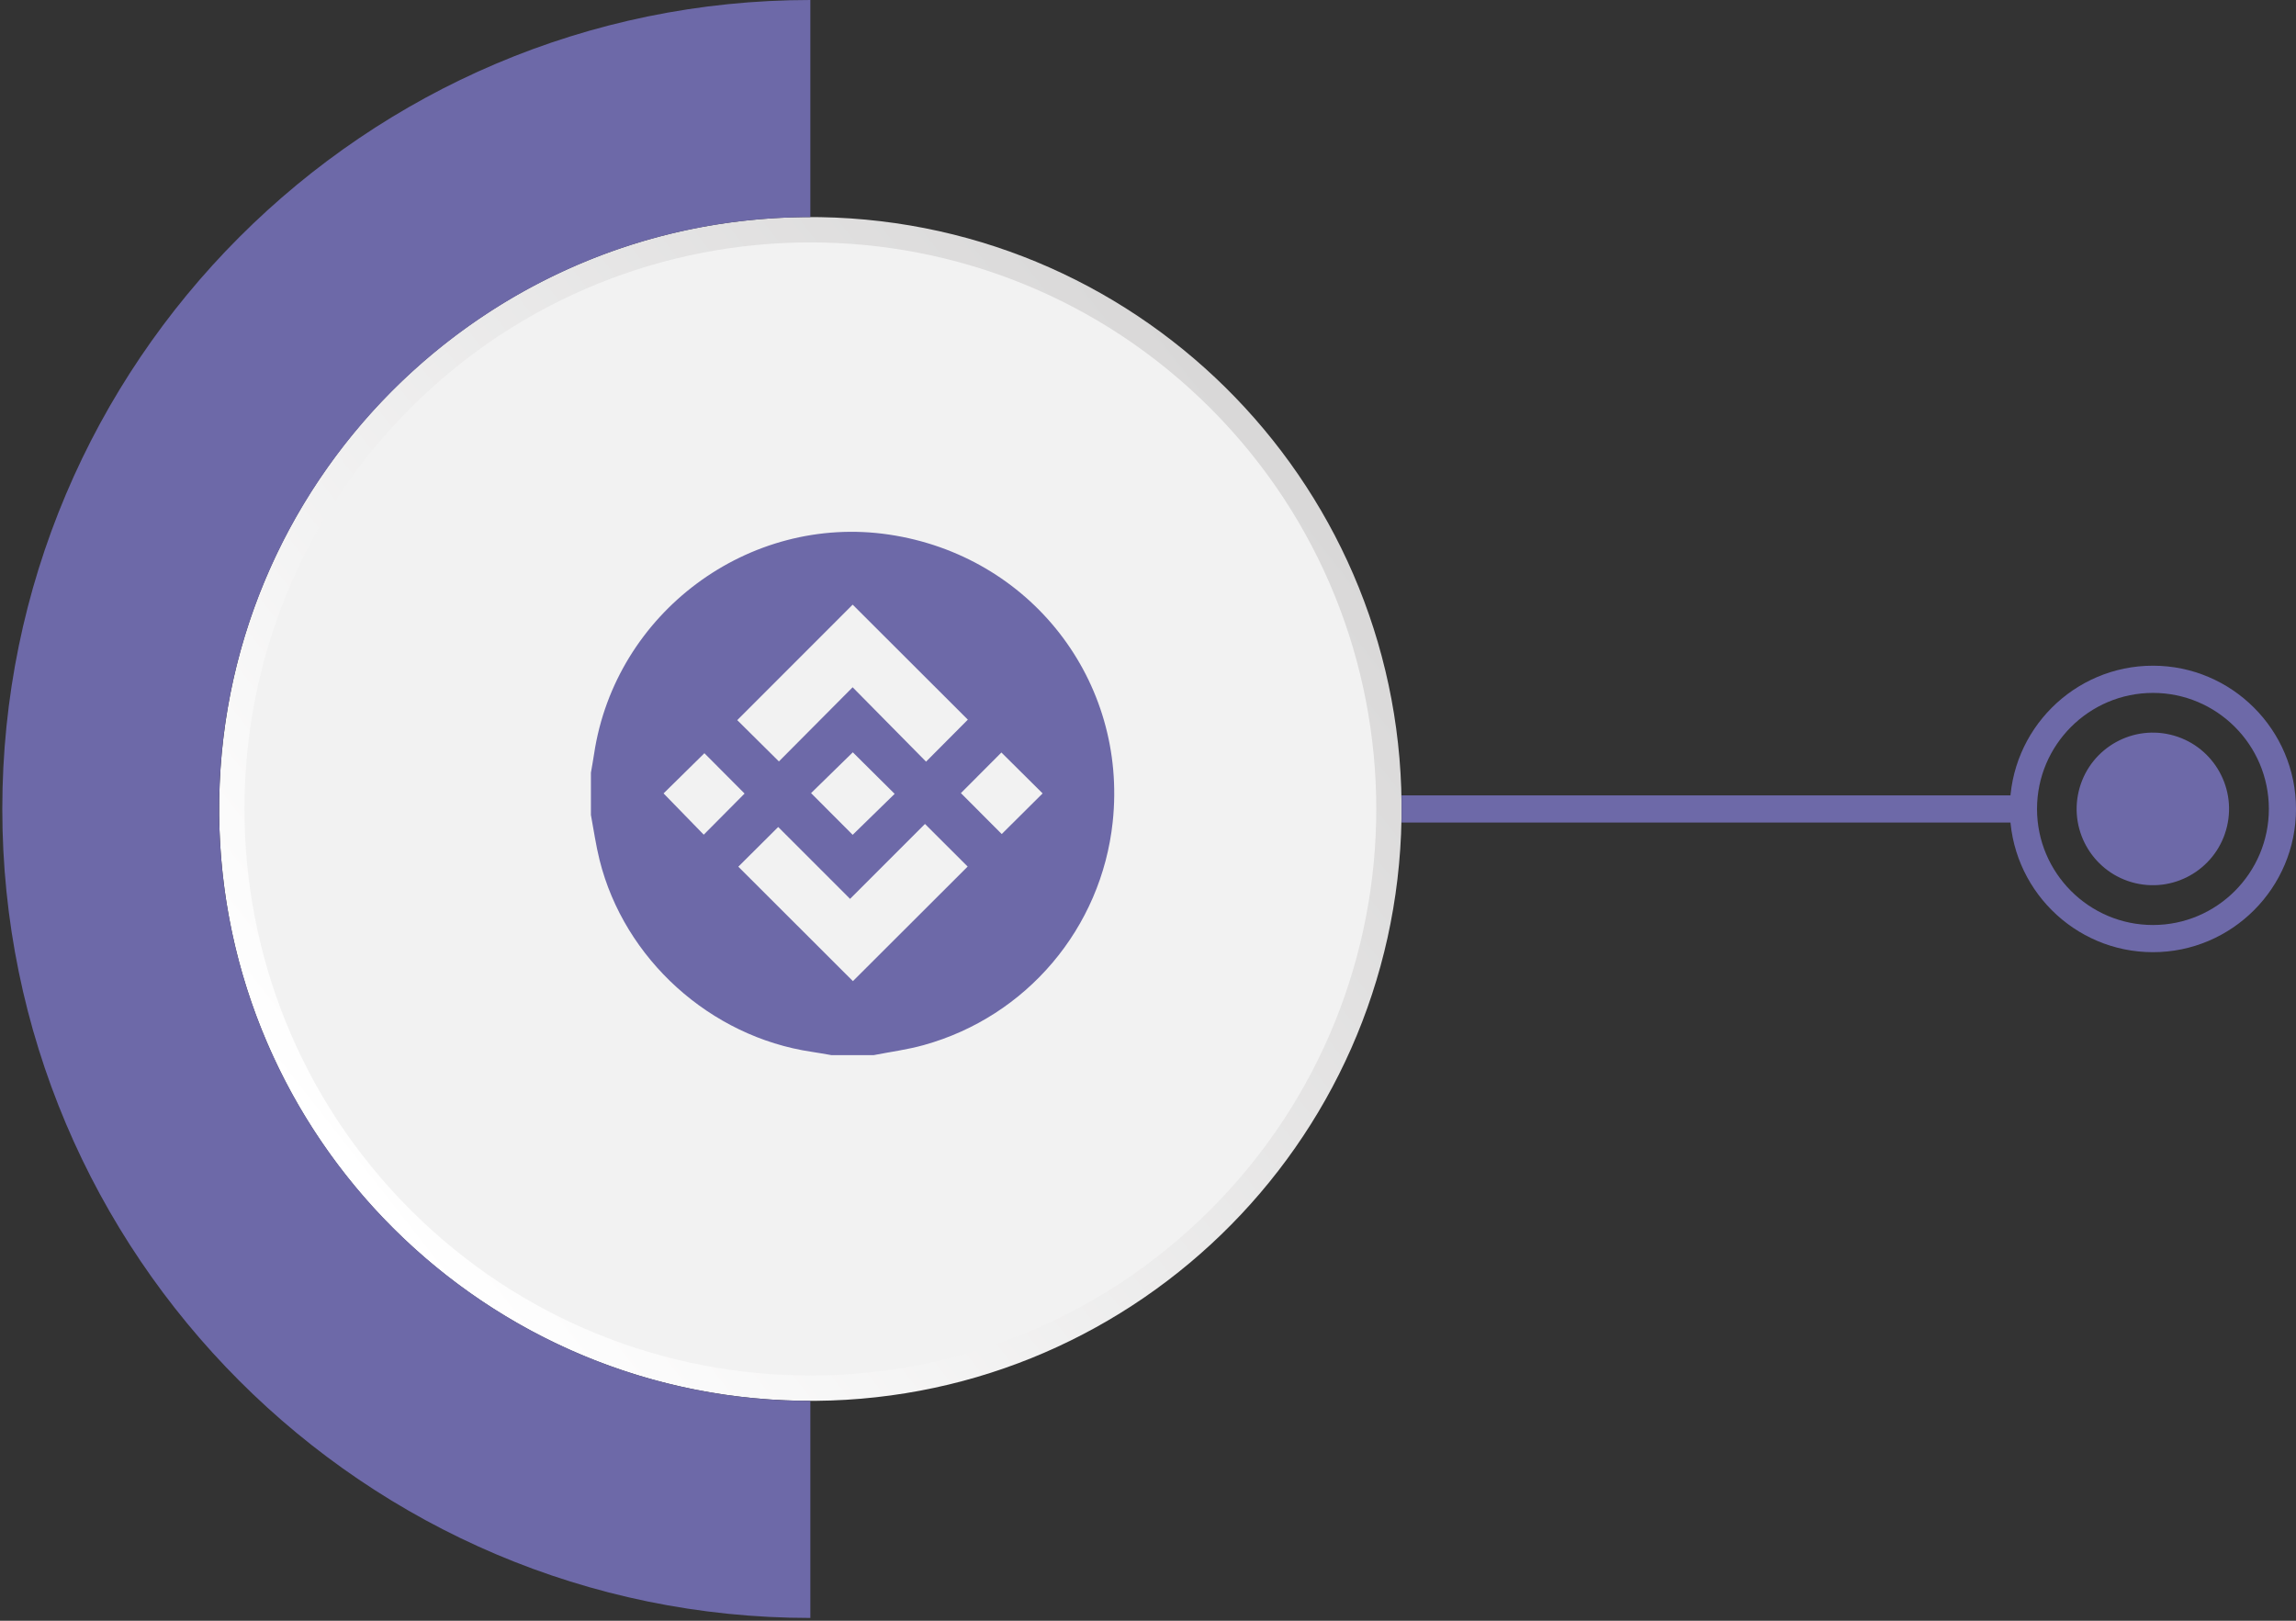 <svg width="272" height="192" viewBox="0 0 272 192" fill="none" xmlns="http://www.w3.org/2000/svg">
<rect x="0" y="0" width="272" height="192" fill="#333333" stroke="none"/>
<path d="M97.161 25.725C135.839 26.367 166.673 58.276 166.032 96.993C165.391 135.714 133.518 166.583 94.844 165.942C56.166 165.3 25.332 133.39 25.973 94.674C26.614 55.953 58.487 25.083 97.161 25.725Z" fill="url(#paint0_linear_20_2722)"/>
<path d="M143.407 143.292C169.588 117.082 169.588 74.585 143.407 48.375C117.225 22.164 74.777 22.164 48.595 48.375C22.414 74.585 22.414 117.082 48.595 143.292C74.777 169.503 117.225 169.503 143.407 143.292Z" fill="#F2F2F2"/>
<path d="M70.004 96.52C70.004 94.861 70.004 93.203 70.004 91.54C70.131 90.794 70.269 90.047 70.382 89.297C72.9 72.598 88.685 60.862 105.309 63.327C122.057 65.81 133.608 80.645 131.819 97.376C130.477 109.948 121.629 120.425 109.42 123.81C107.483 124.348 105.472 124.609 103.493 124.998H98.507C97.728 124.867 96.953 124.719 96.17 124.606C84.153 122.827 73.959 113.63 71.027 101.872C70.588 100.114 70.336 98.307 70 96.52H70.004ZM101.007 81.416C104.024 84.473 106.906 87.391 109.707 90.228C111.435 88.491 113.085 86.835 114.657 85.254C110.128 80.73 105.536 76.146 101.014 71.629C96.5 76.146 91.914 80.734 87.34 85.311C88.908 86.864 90.569 88.512 92.275 90.203C95.097 87.363 97.969 84.476 101.007 81.42V81.416ZM109.576 97.613C106.683 100.507 103.787 103.404 100.706 106.485C97.863 103.644 94.966 100.747 92.19 97.971C90.572 99.58 88.933 101.211 87.467 102.672C92.013 107.213 96.624 111.819 101.042 116.23C105.511 111.766 110.103 107.185 114.636 102.657C113.113 101.14 111.477 99.506 109.583 97.613H109.576ZM101.032 89.121C99.382 90.734 97.686 92.392 96.085 93.956C97.749 95.626 99.424 97.302 101.014 98.897C102.639 97.313 104.335 95.654 105.986 94.044C104.332 92.403 102.671 90.755 101.032 89.124V89.121ZM123.516 93.991C121.909 92.396 120.248 90.748 118.633 89.145C117.008 90.776 115.355 92.431 113.836 93.956C115.443 95.569 117.111 97.242 118.672 98.805C120.244 97.246 121.884 95.615 123.516 93.991ZM83.37 98.88C85.01 97.228 86.656 95.569 88.207 94.009C86.631 92.428 84.985 90.772 83.448 89.23C81.841 90.811 80.18 92.449 78.611 93.991C80.191 95.615 81.823 97.291 83.37 98.88Z" fill="#6D69A8"/>
<path d="M0.272 95.836C0.272 148.677 43.218 191.671 96 191.671V165.956C57.378 165.956 25.959 134.501 25.959 95.836C25.959 57.171 57.378 25.716 96 25.716V0C43.218 0 0.272 42.989 0.272 95.836Z" fill="#6D69A8"/>
<path d="M272 95.831C272 105.187 264.395 112.8 255.05 112.8C245.705 112.8 238.1 105.187 238.1 95.831C238.1 86.475 245.705 78.862 255.05 78.862C264.395 78.862 272 86.475 272 95.831ZM241.32 95.831C241.32 103.411 247.483 109.581 255.055 109.581C262.627 109.581 268.785 103.411 268.785 95.831C268.785 88.251 262.627 82.085 255.055 82.085C247.483 82.085 241.32 88.251 241.32 95.831Z" fill="#6D69A8"/>
<path d="M263.827 97.904C264.972 93.046 261.967 88.179 257.115 87.032C252.262 85.886 247.4 88.894 246.255 93.752C245.11 98.61 248.115 103.477 252.967 104.624C257.82 105.77 262.682 102.762 263.827 97.904Z" fill="#6D69A8"/>
<path d="M239.71 94.224H166.042V97.443H239.71V94.224Z" fill="#6D69A8"/>
<defs>
<linearGradient id="paint0_linear_20_2722" x1="41.317" y1="138.886" x2="155.703" y2="49.234" gradientUnits="userSpaceOnUse">
<stop stop-color="white"/>
<stop offset="1" stop-color="#D7D6D6"/>
</linearGradient>
</defs>
</svg>
